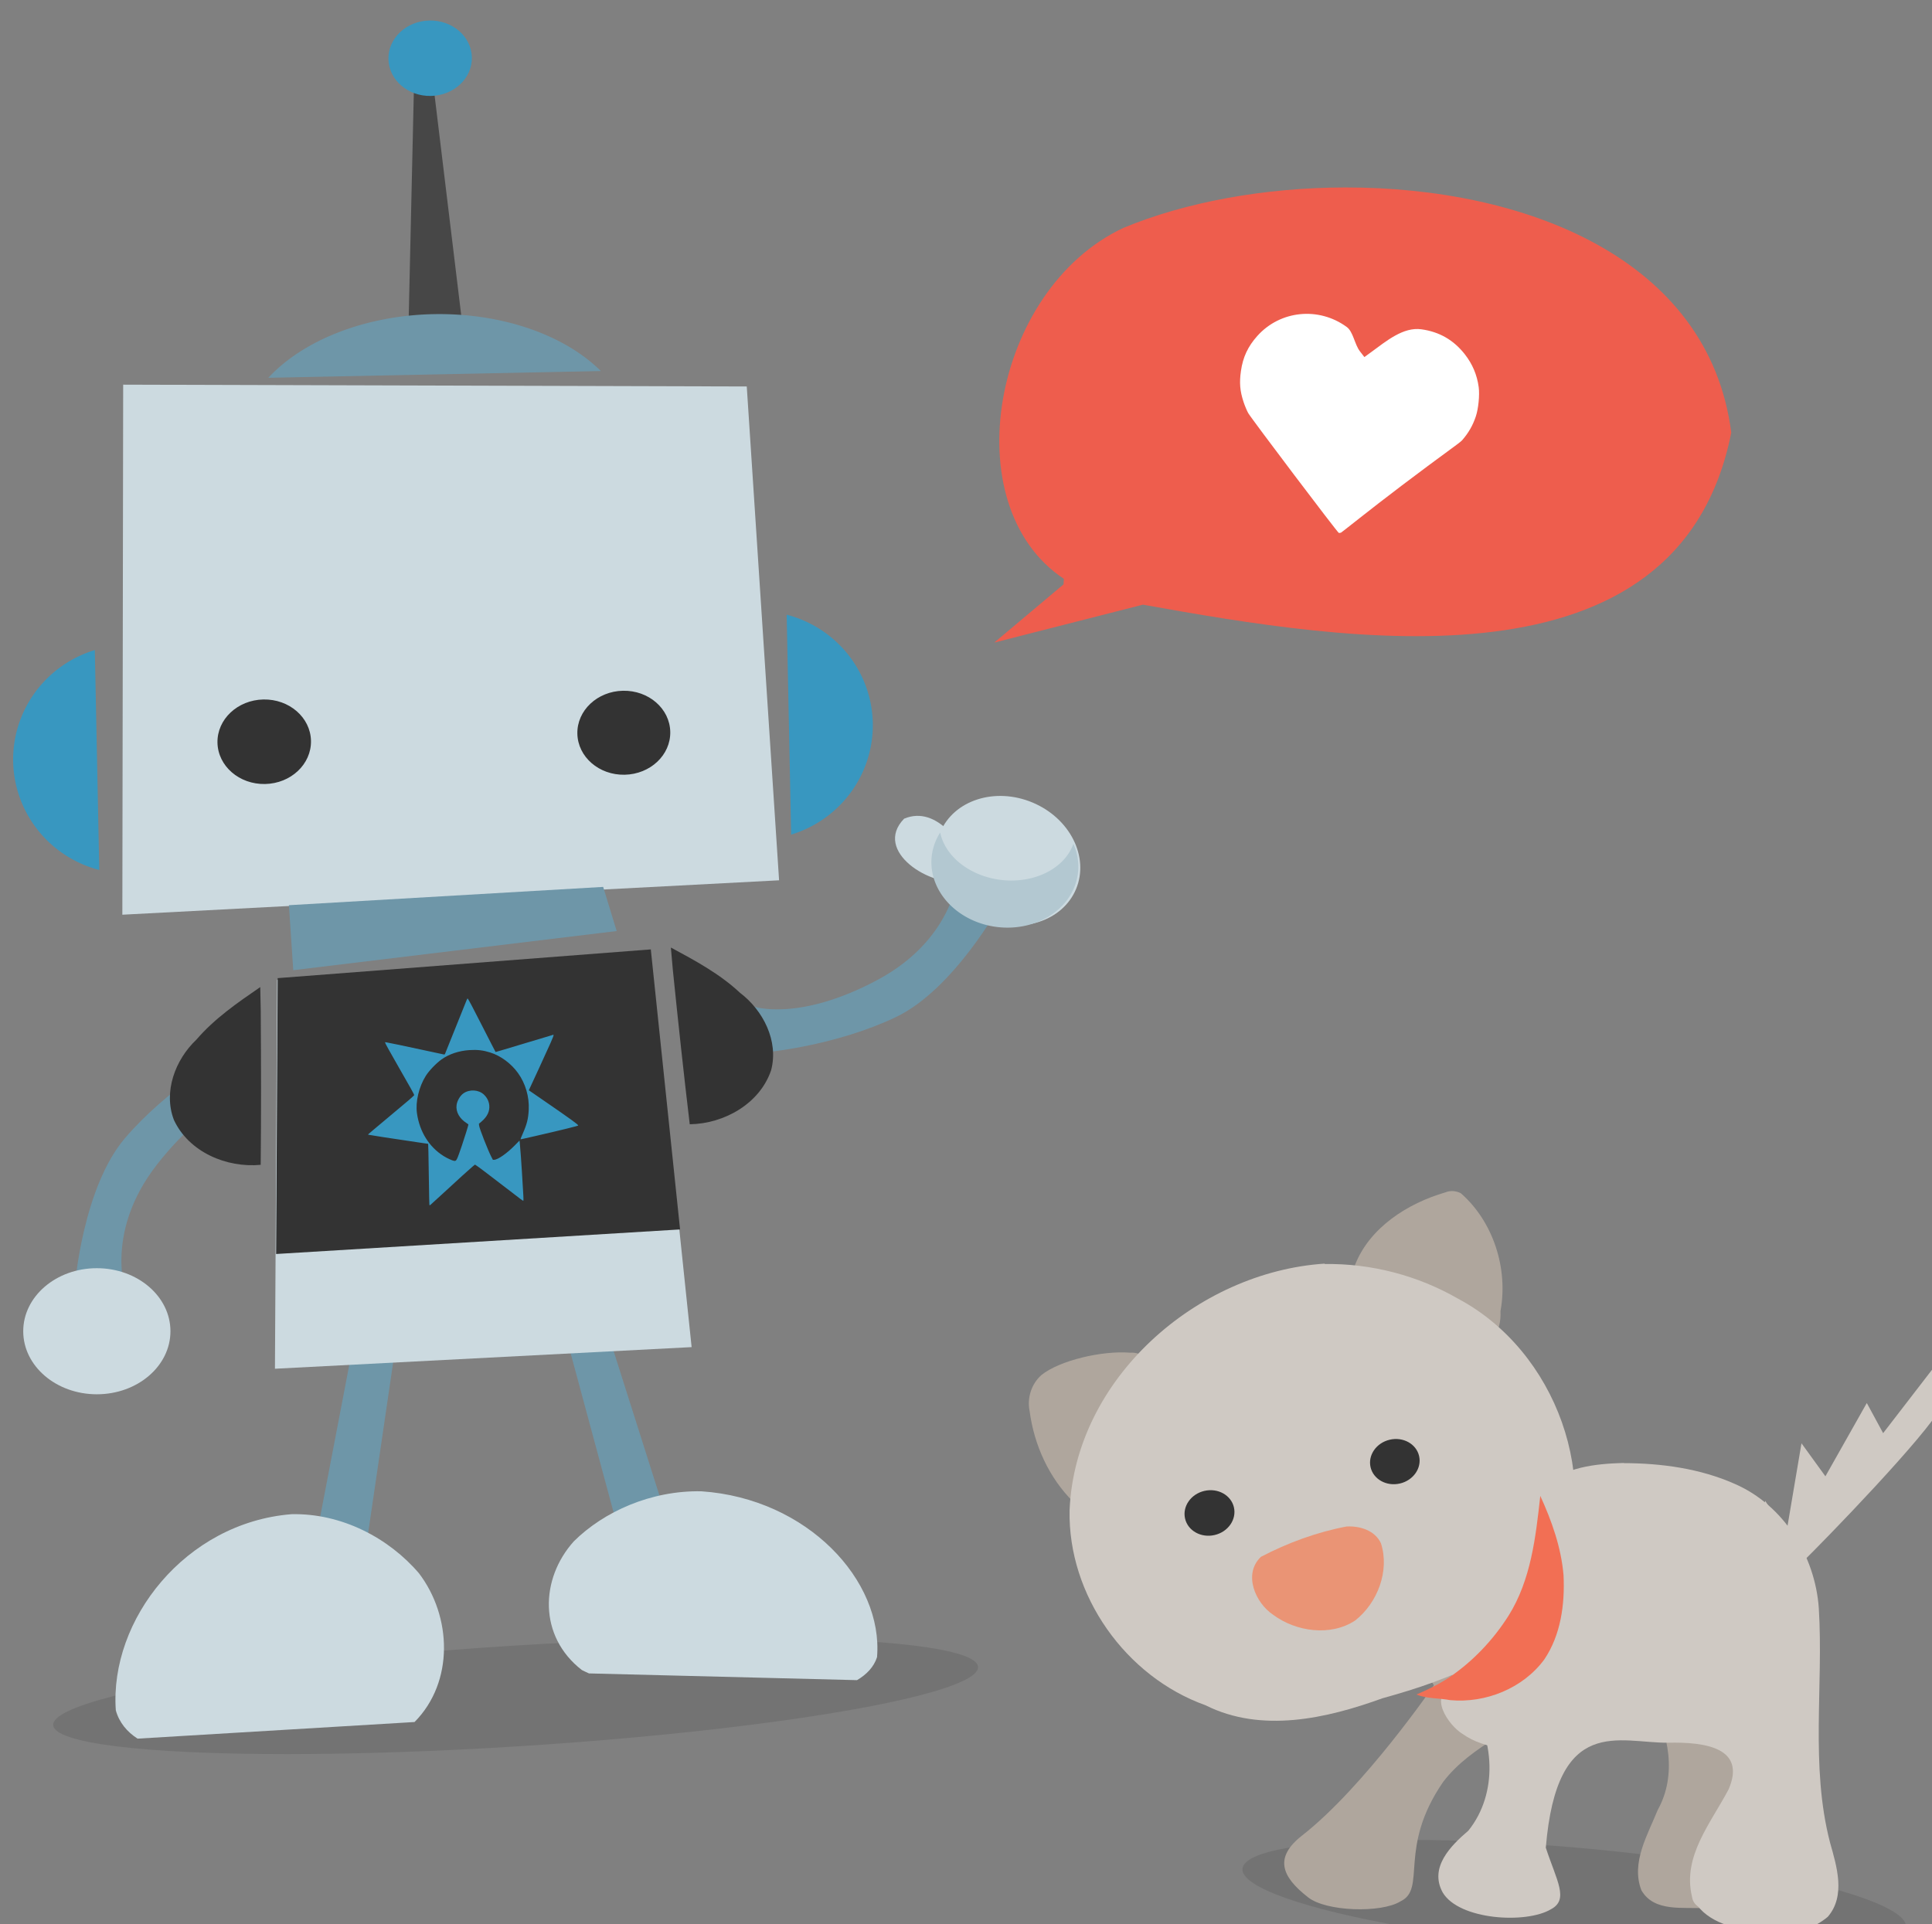 <?xml version="1.0" encoding="UTF-8"?>
<svg width="67.911mm" height="67.646mm" version="1.1" viewBox="0 0 67.911 67.646" xmlns="http://www.w3.org/2000/svg">
<rect x="0" y="0" width="67.911" height="67.646" fill="#808080" stroke="none"/>
<g transform="translate(-59.128 34.598)">
<g transform="matrix(.265 0 0 .265 -202.25 -555.57)">
<ellipse transform="matrix(-.998 .063 .075 .997 0 0)" cx="-887.48" cy="2253.6" rx="61.461" ry="6.685" opacity=".1"/>
<g transform="matrix(2.08 0 0 2.08 1079.9 1967.1)">
<path d="m-17.494 3.672 2.054 16.96-3.499-0.152 0.38-16.732z" fill="#474747" fill-rule="evenodd"/>
<g transform="matrix(.088 -.005 .005 .088 -50.83 89.722)" stroke-width="11.375">
<path d="m197.5-735.93 450.37 26.899 3.076 358.09-475.8-2.099z" fill="#ccdae0" fill-rule="evenodd"/>
<ellipse transform="rotate(2.089)" cx="267.33" cy="-482.24" rx="33.836" ry="30.592" fill="#333"/>
<ellipse transform="rotate(2.089)" cx="527.57" cy="-483.47" rx="33.614" ry="30.392" fill="#333"/>
<path d="m166.12-545.36a83.454 82.768 2.089 0 0-63.57 77.348 83.454 82.768 2.089 0 0 57.767 81.713z" fill="#3897c0"/>
<path d="m667.33-542.52a83.454 82.768 2.089 0 1 57.765 81.774 83.454 82.768 2.089 0 1-63.568 77.286z" fill="#3897c0"/>
<path d="m424.38-774.15a143 94.685 2.089 0 0-121.76 39.213l240.5 8.774a143 94.685 2.089 0 0-118.74-47.987z" fill="#6e96a8"/>
<ellipse transform="rotate(2.089)" cx="397.39" cy="-974.29" rx="30.188" ry="27.293" fill="#3897c0"/>
<path d="m295.86-353.07 0.461 47.128 235.23-15.01-7.95-32.442z" fill="#6e96a8" fill-rule="evenodd"/>
</g>
<path d="m-8.891 84.648 3.659 13.558 3.36-0.046-4.611-14.533z" fill="#6e96a8" fill-rule="evenodd"/>
<path d="m-19.528 83.71-2.036 13.894-3.342 0.35 2.867-14.975z" fill="#6e96a8" fill-rule="evenodd"/>
<path d="m-27.313 61.936 23.796-1.833 2.638 25.255-26.572 1.379z" fill="#ccdae0" fill-rule="evenodd"/>
<path d="m-26.406 96.015c-6.751 0.545-11.6 6.728-11.193 12.505 0.211 0.777 0.719 1.38 1.387 1.809l17.665-1.06c2.533-2.562 2.376-6.737 0.278-9.489-1.908-2.232-4.914-3.841-8.138-3.766z" fill="#ccdae0" fill-rule="evenodd"/>
<path d="m-0.248 94.553c-3.224-0.063-6.23 1.298-8.138 3.186-2.159 2.396-2.263 6.067 0.505 8.213 0.15 0.077 0.303 0.148 0.456 0.217l17.092 0.429c0.613-0.358 1.079-0.845 1.278-1.465 0.407-4.887-4.442-10.118-11.193-10.579z" fill="#ccdae0" fill-rule="evenodd"/>
<path d="m-3.482 59.991-23.796 1.833-0.098 17.594 25.76-1.566z" fill="#333" fill-rule="evenodd"/>
<path d="m-17.601 76.284c-0.008-0.019-0.022-0.667-0.031-1.44-0.009-0.772-0.024-1.64-0.032-1.928l-0.016-0.523-0.664-0.098c-1.6-0.235-3.148-0.473-3.161-0.485-0.008-7e-3 0.005-0.029 0.028-0.049 0.023-0.02 0.153-0.132 0.29-0.249 0.136-0.118 0.626-0.528 1.088-0.912 1.153-0.957 1.53-1.283 1.529-1.321-0.001-0.041-0.265-0.515-0.971-1.743-0.574-0.999-0.889-1.569-0.89-1.61-4.61e-4 -0.015 0.023-0.018 0.066-0.011 0.305 0.054 1.082 0.217 2.234 0.466 0.75 0.163 1.395 0.301 1.434 0.307 0.064 0.01 0.074 6e-3 0.097-0.047 0.014-0.032 0.317-0.786 0.674-1.676 0.357-0.89 0.671-1.672 0.698-1.738 0.04-0.099 0.054-0.116 0.076-0.094 0.041 0.039 0.387 0.694 0.871 1.651 0.239 0.472 0.539 1.059 0.668 1.305l0.233 0.447 0.389-0.113c0.347-0.101 2.783-0.832 3.157-0.947l0.147-0.045 0.001 0.041c2e-3 0.069-0.223 0.58-0.915 2.077l-0.66 1.427 0.893 0.615c1.804 1.241 2.281 1.587 2.255 1.632-0.018 0.03-1.075 0.291-2.726 0.67-1.023 0.235-0.946 0.22-0.947 0.19-3.08e-4 -0.014 0.063-0.17 0.141-0.348 0.265-0.605 0.349-0.939 0.378-1.518 0.042-0.824-0.205-1.671-0.68-2.335-0.438-0.612-1.103-1.105-1.775-1.316-0.457-0.144-0.824-0.186-1.333-0.153-0.664 0.042-1.307 0.259-1.778 0.599-0.351 0.254-0.798 0.722-1.003 1.051-0.44 0.706-0.663 1.659-0.558 2.386 0.168 1.172 0.775 2.143 1.701 2.723 0.225 0.141 0.571 0.299 0.673 0.307 0.147 0.012 0.163-0.02 0.488-0.972 0.164-0.48 0.419-1.302 0.418-1.345-3.08e-4 -0.01-0.045-0.046-0.1-0.081-0.469-0.297-0.709-0.721-0.655-1.158 0.035-0.28 0.228-0.608 0.446-0.757 0.387-0.265 0.965-0.229 1.293 0.081 0.203 0.191 0.322 0.428 0.347 0.689 0.036 0.382-0.133 0.73-0.505 1.043l-0.157 0.132 0.014 0.123c0.021 0.184 0.566 1.576 0.771 1.971l0.108 0.207 0.076-2e-3c0.248-9e-3 0.82-0.41 1.336-0.937l0.282-0.288 0.017 0.112c0.01 0.062 0.042 0.457 0.072 0.879 0.048 0.675 0.072 1.051 0.156 2.486 0.011 0.18 0.013 0.339 0.005 0.353-0.017 0.029-0.026 0.022-1.302-0.961-0.99-0.763-1.578-1.207-1.706-1.287l-0.081-0.051-0.152 0.125c-0.174 0.143-0.886 0.79-1.946 1.768-0.404 0.373-0.747 0.685-0.762 0.695-0.019 0.011-0.034 6e-3 -0.043-0.018z" fill="#3897c0"/>
<path d="m18.857 57.052-2.7-2.127s-0.141 4.321-5.192 7.018c-5.051 2.697-7.896 1.69-7.896 1.69l1.095 2.882s4.257-0.426 7.987-2.208c3.731-1.783 6.705-7.255 6.705-7.255z" fill="#6e96a8" fill-rule="evenodd"/>
<path d="m-2.067 61.396c0.332 3.252 0.68 6.502 1.068 9.748 2.185-0.03 4.466-1.305 5.19-3.447 0.49-1.861-0.507-3.818-1.984-4.937-1.291-1.21-2.862-2.056-4.41-2.888 0.045 0.508 0.09 1.016 0.135 1.524z" fill="#333" fill-rule="evenodd"/>
<g transform="translate(-89.88 -39.575)">
<path d="m49.679 120.94 3.33 0.853s-1.619-4.009 1.908-8.519c3.528-4.51 6.536-4.74 6.536-4.74l-2.168-2.193s-3.72 2.112-6.41 5.252c-2.69 3.14-3.196 9.348-3.196 9.348z" fill="#6e96a8" fill-rule="evenodd"/>
<path d="m61.523 103.5c0.023 3.269 0.031 6.537-0.003 9.806-2.176 0.207-4.581-0.812-5.534-2.863-0.689-1.797 0.089-3.85 1.436-5.123 1.152-1.343 2.622-2.355 4.07-3.35 0.011 0.51 0.021 1.02 0.032 1.53z" fill="#333" fill-rule="evenodd"/>
<ellipse transform="scale(-1,1)" cx="-51.071" cy="123.92" rx="4.694" ry="4.021" fill="#ccdae0"/>
</g>
<ellipse transform="rotate(22.69)" cx="38.77" cy="42.68" rx="4.694" ry="4.021" fill="#ccdae0"/>
<path d="m17.256 55.071c-0.772-1.666-2.437-4.31-4.583-3.418-2.021 2.077 1.72 4.407 3.752 3.989 0.338-0.068 0.65-0.275 0.83-0.572z" fill="#ccdae0" fill-rule="evenodd"/>
<path d="m23.467 53.256a4.694 4.021 6.603 0 1 0.292 1.857 4.694 4.021 6.603 0 1-5.125 3.454 4.694 4.021 6.603 0 1-4.2-4.534 4.694 4.021 6.603 0 1 0.537-1.494 4.371 3.429 6.603 0 0 3.903 3.024 4.371 3.429 6.603 0 0 4.594-2.307z" fill="#b3c8d1"/>
</g>
<path d="m1164.8 1990.8c23.608-0.023 48.187 9.274 51.174 32.521-6.969 35.114-50.911 27.686-78.038 22.828-6.572 1.676-13.145 3.352-19.717 5.028l9.184-7.72 0.043-0.735c-14.657-9.728-9.5-38.396 7.884-46.549 8.21-3.427 18.74-5.362 29.471-5.373z" fill="#ee5d4d" fill-rule="evenodd"/>
<path d="m1164.2 2036.6c0.091-0.025 3.748-2.985 8.005-6.208 5.818-4.406 7.745-5.681 8.068-6.054 0.857-0.989 1.413-1.956 1.818-3.163 0.342-1.018 0.521-2.836 0.382-3.878-0.215-1.622-0.828-3.073-1.844-4.367-1.487-1.895-3.369-2.978-5.751-3.311-2.413-0.337-4.643 1.548-6.704 3.053l-0.864 0.63-0.588-0.757c-0.71-0.912-0.902-2.647-1.772-3.247-3.709-2.705-8.812-2.187-11.845 1.204-1.25 1.397-1.912 2.816-2.172 4.655-0.222 1.566-0.13 2.653 0.348 4.101 0.166 0.504 0.445 1.169 0.62 1.477 0.419 0.739 11.866 15.882 12.017 15.896 0.064 0.021 0.192-0.021 0.281-0.034z" fill="#fff" stroke-width="2.129"/>
<ellipse transform="matrix(.996 .087 -.054 .999 0 0)" cx="1314.1" cy="2105.5" rx="44.189" ry="6.676" opacity=".1"/>
<g transform="matrix(10.94 0 0 10.925 -2929.8 -9316.7)" stroke-width=".099">
<path d="m375.35 1053.2s-0.845 1.235-1.598 1.824c-0.337 0.264-0.256 0.494 0.071 0.749 0.218 0.176 0.891 0.195 1.123 0.05 0.32-0.153-0.037-0.647 0.517-1.451 0.349-0.457 0.926-0.643 1.343-1.025 0.208-0.14 0.298-0.41 0.515-0.523 0.322-0.023 0.496 0.326 0.647 0.556 0.235 0.397 0.33 0.914 0.096 1.333-0.122 0.304-0.326 0.639-0.199 0.974 0.155 0.274 0.513 0.201 0.776 0.222 0.236-0.013 0.607 0.087 0.634-0.249 0.074-0.316-0.011-0.643 0.052-0.96 0.033-0.568 0.021-1.137 0.023-1.705-0.172-0.515-0.709-0.74-1.095-1.067-0.464-0.337-0.93-0.67-1.395-1.006-0.648 0.778-1.01 1.235-1.666 2.006z" fill="#afa69d" fill-rule="evenodd"/>
<path d="m376.87 1050.9c-0.327 0.652-1.061 1.011-1.307 1.713-0.082 0.266 2e-3 0.564 0.196 0.761 0.33 0.46 0.373 1.138 9e-3 1.591-0.214 0.183-0.478 0.447-0.311 0.751 0.198 0.334 1.012 0.384 1.313 0.203 0.221-0.118 0.068-0.346-0.063-0.747 0.134-1.627 0.892-1.268 1.485-1.275 0.443-0.01 0.949 0.06 0.732 0.565-0.22 0.418-0.561 0.815-0.445 1.303 0.035 0.242 0.411 0.148 0.574 0.108 0.217-0.076 0.394-0.301 0.334-0.539-0.06-0.261-0.112-0.524-0.092-0.793 0.011-0.556 0.144-1.149-0.109-1.673-0.194-0.336-0.555-0.517-0.832-0.774-0.494-0.399-0.991-0.794-1.484-1.194z" fill="#cfc9c3" fill-rule="evenodd"/>
<path d="m379.07 1051.8 0.298-0.839 0.254 0.396 0.185-1.096 0.29 0.401 0.502-0.89 0.198 0.366 0.695-0.903s0.189 0.237 0.013 0.579c-0.176 0.342-1.381 1.592-1.724 1.927-0.342 0.335-0.835 0.526-0.835 0.526z" fill="#cfc9c3" fill-rule="evenodd"/>
<path d="m377.65 1050.5c-0.344 0.01-0.725 0.049-0.986 0.299-0.041 0.327 0.354 0.417 0.516 0.633 0.579 0.551 1.24 1.038 1.678 1.719 0.177 0.279 0.107 0.631 0.187 0.939 0.056 0.256 0.131 0.553-0.106 0.746-0.172 0.213-0.303 0.452-0.434 0.686-0.127 0.318 0.178 0.533 0.446 0.604 0.377 0.142 0.852 0.155 1.175-0.115 0.22-0.256 0.108-0.614 0.027-0.902-0.241-0.932-0.078-1.898-0.136-2.845-0.044-0.634-0.425-1.251-1.017-1.509-0.421-0.188-0.893-0.252-1.35-0.253z" fill="#cfc9c3" fill-rule="evenodd"/>
<g transform="matrix(.999 -.044 .044 .999 -45.571 17.377)">
<path d="m375.35 1047.4c-0.464 0.113-0.938 0.387-1.135 0.836 0.101 0.433 0.649 0.538 0.925 0.844 0.27 0.39 0.818 0.302 0.814-0.21 0.118-0.511-0.039-1.09-0.418-1.452-0.056-0.031-0.125-0.041-0.185-0.018z" fill="#afa69d" fill-rule="evenodd"/>
<path d="m370.36 1049.4c-0.127 0.102-0.189 0.272-0.163 0.432 0.036 0.413 0.199 0.821 0.483 1.127 0.099 0.055 0.223 3e-4 0.276-0.093 0.121-0.171 0.158-0.391 0.307-0.544 0.073-0.1 0.125-0.214 0.189-0.321 0.11-0.203 0.206-0.421 0.223-0.653-0.01-0.112-0.125-0.174-0.228-0.171-0.339-0.043-0.86 0.056-1.087 0.223z" fill="#afa69d" fill-rule="evenodd"/>
<path d="m373.85 1048.2c-1.556 0.034-3.087 1.265-3.222 2.857-0.066 1.03 0.59 2.048 1.542 2.437 0.664 0.371 1.46 0.226 2.147 0.01 0.829-0.191 1.776-0.488 2.178-1.312 0.62-1.205 0.11-2.81-1.046-3.494-0.476-0.304-1.035-0.477-1.599-0.493z" fill="#cfc9c3" fill-rule="evenodd"/>
<path d="m373.98 1051.4c-0.366 0.052-0.726 0.167-1.059 0.323-0.228 0.199-0.093 0.557 0.12 0.712 0.267 0.216 0.683 0.293 0.987 0.111 0.281-0.201 0.447-0.585 0.354-0.923-0.064-0.158-0.243-0.223-0.402-0.222z" fill="#ea9475" fill-rule="evenodd"/>
<ellipse transform="rotate(-10.529)" cx="173.97" cy="1101.5" rx=".304" ry=".275" fill="#333"/>
<ellipse transform="rotate(-10.529)" cx="176.3" cy="1101.4" rx=".302" ry=".273" fill="#333"/>
</g>
<path d="m376.57 1053.1c-0.331 0.028-0.652 0.141-0.987 0.127-0.31 0.083-0.058 0.459 0.114 0.563 0.276 0.197 0.633 0.179 0.944 0.275 0.353 0 0.124-0.357 0.101-0.546-0.028-0.149-0.059-0.31-0.173-0.419z" fill="#cfc9c3" fill-rule="evenodd"/>
<path d="m376.64 1050.9c-0.055 0.499-0.113 1.021-0.385 1.455-0.186 0.294-0.431 0.553-0.719 0.749-0.125 0.083-0.26 0.149-0.398 0.208 0.13 0.053 0.274 0.042 0.409 0.068 0.43 0.04 0.883-0.143 1.141-0.493 0.201-0.298 0.251-0.671 0.234-1.023-0.028-0.336-0.143-0.661-0.282-0.964z" fill="#f26f54" fill-rule="evenodd"/>
</g>
</g>
</g>
</svg>

